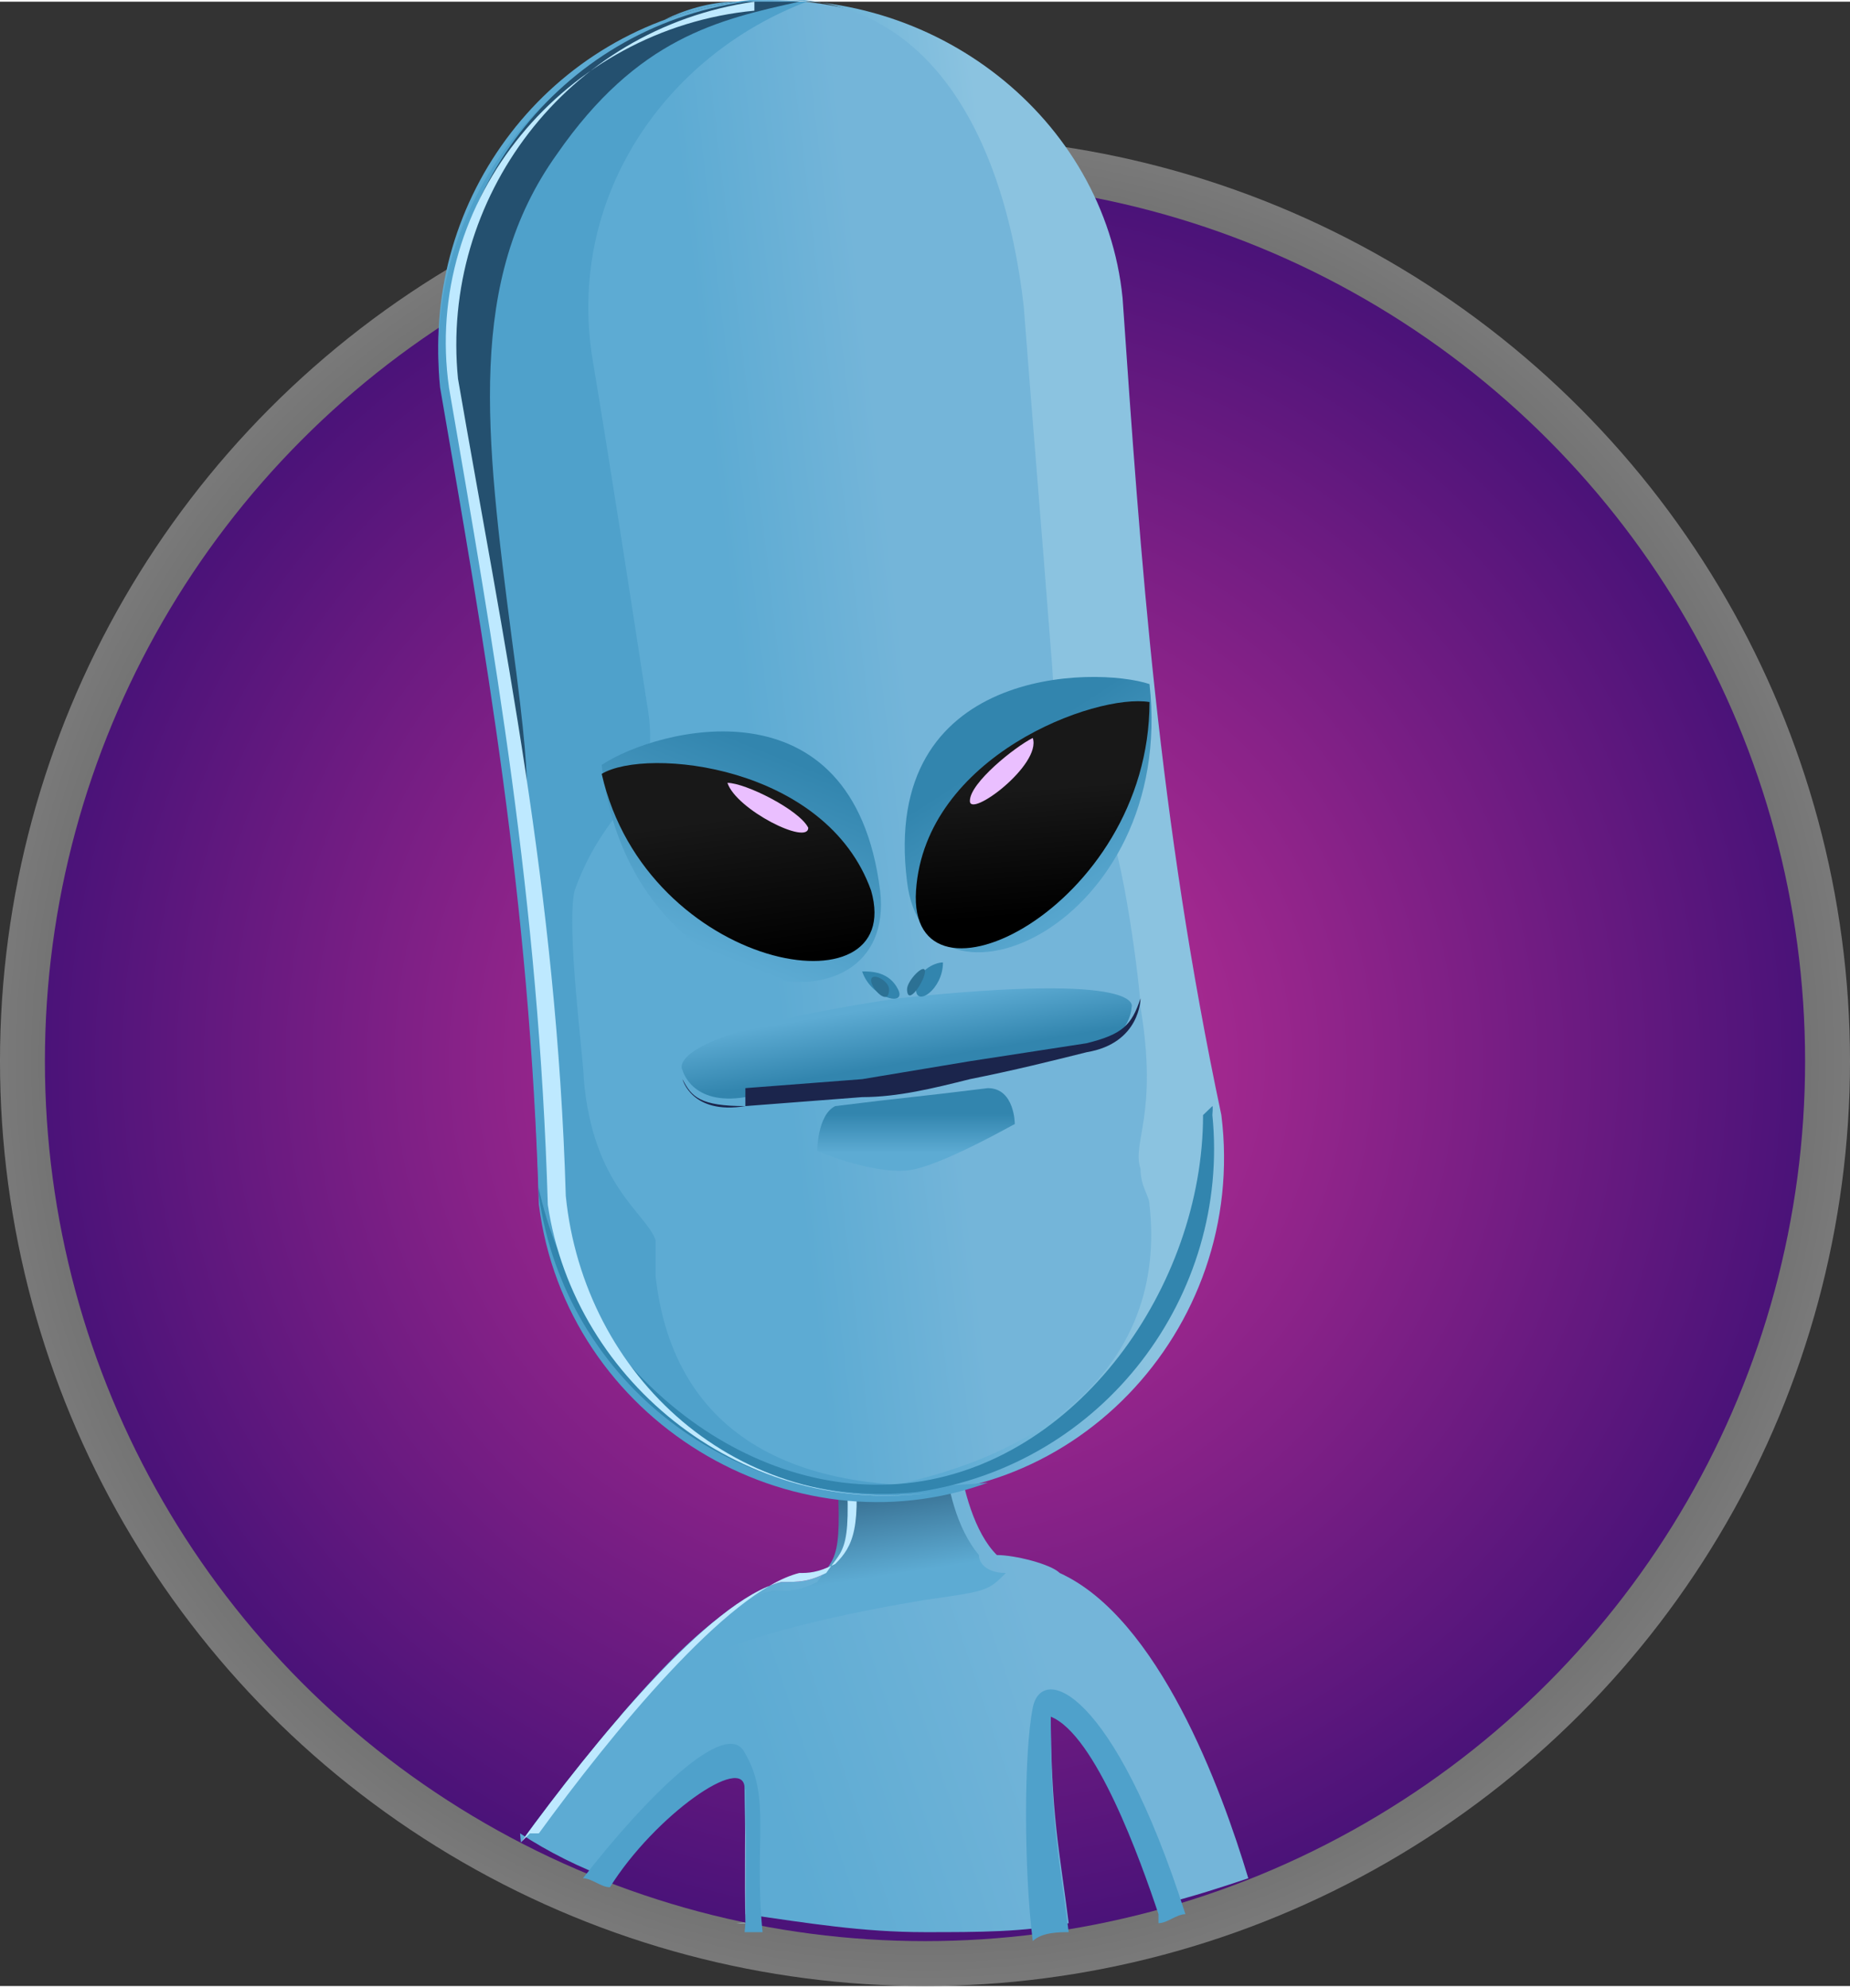 <?xml version="1.0" encoding="UTF-8"?>
<!DOCTYPE svg PUBLIC "-//W3C//DTD SVG 1.1//EN" "http://www.w3.org/Graphics/SVG/1.1/DTD/svg11.dtd">
<!-- Creator: CorelDRAW -->
<svg xmlns="http://www.w3.org/2000/svg" xml:space="preserve" width="3.081in" height="3.311in" style="shape-rendering:geometricPrecision; text-rendering:geometricPrecision; image-rendering:optimizeQuality; fill-rule:evenodd; clip-rule:evenodd"
viewBox="0 0 0.206 0.221"
 xmlns:xlink="http://www.w3.org/1999/xlink">
 <rect x="0" y="0" width="0.206" height="0.221" fill="#333333" stroke="none"/>
 <defs>
  <style type="text/css">
   <![CDATA[
    .str0 {stroke:gray;stroke-width:0}
    .fil15 {fill:none}
    .fil13 {fill:#24506F}
    .fil19 {fill:#2C7194}
    .fil18 {fill:#3285AE}
    .fil3 {fill:#4FA1CB}
    .fil5 {fill:#BEE9FF}
    .fil10 {fill:#EABFFF}
    .fil16 {fill:#1B254C;fill-rule:nonzero}
    .fil12 {fill:url(#id0)}
    .fil11 {fill:url(#id1)}
    .fil8 {fill:url(#id2)}
    .fil9 {fill:url(#id3)}
    .fil2 {fill:url(#id4)}
    .fil17 {fill:url(#id5)}
    .fil14 {fill:url(#id6)}
    .fil4 {fill:url(#id7)}
    .fil7 {fill:url(#id8)}
    .fil6 {fill:url(#id9)}
    .fil0 {fill:url(#id10)}
    .fil1 {fill:url(#id11)}
   ]]>
  </style>
  <linearGradient id="id0" gradientUnits="userSpaceOnUse" x1="0.085" y1="0.106" x2="0.083" y2="0.091">
   <stop offset="0" style="stop-color:black"/>
   <stop offset="1" style="stop-color:#181818"/>
  </linearGradient>
  <linearGradient id="id1" gradientUnits="userSpaceOnUse" x1="0.079" y1="0.105" x2="0.087" y2="0.085">
   <stop offset="0" style="stop-color:#5DABD3"/>
   <stop offset="1" style="stop-color:#3285AE"/>
  </linearGradient>
  <linearGradient id="id2" gradientUnits="userSpaceOnUse" xlink:href="#id1" x1="0.12" y1="0.103" x2="0.109" y2="0.086">
  </linearGradient>
  <linearGradient id="id3" gradientUnits="userSpaceOnUse" xlink:href="#id0" x1="0.115" y1="0.101" x2="0.114" y2="0.088">
  </linearGradient>
  <linearGradient id="id4" gradientUnits="userSpaceOnUse" x1="0.083" y1="0.187" x2="0.113" y2="0.177">
   <stop offset="0" style="stop-color:#5DABD3"/>
   <stop offset="1" style="stop-color:#74B5D9"/>
  </linearGradient>
  <linearGradient id="id5" gradientUnits="userSpaceOnUse" xlink:href="#id1" x1="0.102" y1="0.128" x2="0.102" y2="0.124">
  </linearGradient>
  <linearGradient id="id6" gradientUnits="userSpaceOnUse" xlink:href="#id1" x1="0.1" y1="0.112" x2="0.101" y2="0.118">
  </linearGradient>
  <linearGradient id="id7" gradientUnits="userSpaceOnUse" x1="0.09" y1="0.163" x2="0.092" y2="0.176">
   <stop offset="0" style="stop-color:#24506F"/>
   <stop offset="1" style="stop-color:#5DABD3"/>
  </linearGradient>
  <linearGradient id="id8" gradientUnits="userSpaceOnUse" x1="0.117" y1="0.079" x2="0.095" y2="0.082">
   <stop offset="0" style="stop-color:#8BC3E0"/>
   <stop offset="1" style="stop-color:#5DABD3"/>
  </linearGradient>
  <linearGradient id="id9" gradientUnits="userSpaceOnUse" xlink:href="#id4" x1="0.084" y1="0.084" x2="0.101" y2="0.082">
  </linearGradient>
  <radialGradient id="id10" gradientUnits="userSpaceOnUse" cx="0.103" cy="0.118" r="0.143" fx="0.103" fy="0.118">
   <stop offset="0" style="stop-color:black"/>
   <stop offset="0.702" style="stop-color:gray"/>
   <stop offset="1" style="stop-color:white"/>
  </radialGradient>
  <radialGradient id="id11" gradientUnits="userSpaceOnUse" cx="0.103" cy="0.118" r="0.143" fx="0.103" fy="0.118">
   <stop offset="0" style="stop-color:#CC3399"/>
   <stop offset="1" style="stop-color:#000066"/>
  </radialGradient>
 </defs>
 <g id="Layer_x0020_1">
  <g id="_358878632">
   <circle id="_354773464" class="fil0 str0" cx="0.103" cy="0.118" r="0.103"/>
   <circle id="_354753280" class="fil1" cx="0.103" cy="0.118" r="0.098"/>
   <g>
    <path id="_354772744" class="fil2" d="M0.058 0.205c0.008,-0.011 0.021,-0.027 0.029,-0.029 0.002,-0 0.003,-0 0.005,-0.001 0.002,-0.003 0.003,-0.002 0.002,-0.015 -0.001,-0.012 0.012,-0.006 0.012,-0.006 0,0 0,0.014 0.005,0.019 0.002,0 0.006,0.001 0.007,0.002 0.011,0.005 0.018,0.024 0.021,0.034 -0.003,0.001 -0.006,0.002 -0.01,0.003 -0.002,-0.007 -0.007,-0.021 -0.012,-0.022 -0,0.012 0.001,0.016 0.002,0.024 -0.005,0.001 -0.01,0.001 -0.016,0.001 -0.007,0 -0.013,-0.001 -0.02,-0.002 -0,-0.004 -0,-0.011 -8.68631e-005,-0.015 0,-0.004 -0.01,0.003 -0.015,0.011 -0.003,-0.001 -0.007,-0.003 -0.01,-0.005z"/>
    <path id="_356822696" class="fil3" d="M0.129 0.213c-0.002,-0.006 -0.007,-0.02 -0.012,-0.022 -0,0.012 0.001,0.016 0.002,0.024 -0.001,0 -0.003,0 -0.004,0.001 -0.001,-0.008 -0.001,-0.021 0,-0.026 0.001,-0.005 0.009,-0.002 0.017,0.023 -0.001,0 -0.002,0.001 -0.003,0.001z"/>
    <path id="_356255784" class="fil3" d="M0.083 0.214c-0,-0.004 -0,-0.011 -8.68631e-005,-0.015 0,-0.004 -0.01,0.003 -0.015,0.011 -0.001,-0 -0.002,-0.001 -0.003,-0.001 0.007,-0.009 0.016,-0.018 0.018,-0.014 0.003,0.005 0.001,0.01 0.002,0.02 -0.001,-0 -0.001,-0 -0.002,-0z"/>
    <path id="_357138600" class="fil4" d="M0.069 0.191c0.006,-0.007 0.012,-0.013 0.017,-0.014 0.002,-0 0.003,-0 0.005,-0.001 0.002,-0.003 0.003,-0.002 0.002,-0.015 -0.001,-0.012 0.012,-0.006 0.012,-0.006 0,0 -0.001,0.012 0.004,0.018 0,0.001 0.001,0.002 0.003,0.002 -0.002,0.002 -0.002,0.002 -0.009,0.003 -0.006,0.001 -0.023,0.004 -0.029,0.009 -0.001,0.001 -0.003,0.003 -0.005,0.004z"/>
    <path id="_357860400" class="fil5" d="M0.058 0.205c0.008,-0.011 0.021,-0.027 0.029,-0.029 0.002,-0 0.003,-0 0.005,-0.001 0.002,-0.003 0.003,-0.002 0.002,-0.015 -0.001,-0.006 0.003,-0.008 0.006,-0.008 -0.003,0 -0.006,-4.76431e-005 -0.005,0.009 0.001,0.009 -0,0.011 -0.002,0.013 -0.002,0.001 -0.003,0.001 -0.004,0.001 -0.008,0.002 -0.021,0.018 -0.029,0.029 -0,-0 -0.001,-0 -0.001,-0zm0.025 0.009c-8.84425e-005,-0.004 -0,-0.013 -0,-0.015 2.63222e-005,-0 0,0.001 0,0.004 3.50085e-005,0.001 -0,0.005 0,0.011 -0,-4.26419e-005 -0,-8.37045e-005 -0.001,-0z"/>
    <path id="_356472416" class="fil6" d="M0.082 0l2.63222e-007 0c0.02,-0.002 0.039,0.012 0.042,0.033 0.004,0.03 0.003,0.058 0.011,0.091 0.002,0.02 -0.012,0.039 -0.033,0.042 -0.02,0.002 -0.039,-0.012 -0.042,-0.033 -0.001,-0.034 -0.006,-0.062 -0.011,-0.091 -0.002,-0.02 0.012,-0.039 0.033,-0.042z"/>
    <path id="_356472632" class="fil7" d="M0.082 0l0 0c-0.003,0 -0.006,0.001 -0.008,0.002 0.029,-0.01 0.038,0.014 0.04,0.032 0.001,0.013 0.002,0.025 0.003,0.038 0.001,0.011 -0.001,0.009 0.006,0.019 0.002,0.003 0.004,0.019 0.004,0.021 0.002,0.012 -0.001,0.015 -0,0.018 0,0.002 0.001,0.003 0.001,0.004 0.002,0.018 -0.012,0.029 -0.033,0.032 0.024,0.003 0.044,-0.018 0.041,-0.042 -0.007,-0.033 -0.009,-0.062 -0.011,-0.091 -0.002,-0.02 -0.021,-0.035 -0.042,-0.033z"/>
    <path id="_356455616" class="fil3" d="M0.082 0l2.63222e-007 0c0.003,-0 0.006,-0 0.008,-6.00145e-005 -0.016,0.006 -0.027,0.022 -0.024,0.04 0.002,0.012 0.004,0.025 0.006,0.038 0.002,0.011 -0.004,0.01 -0.008,0.021 -0.001,0.004 0.001,0.019 0.001,0.021 0.001,0.012 0.007,0.015 0.008,0.018 0,0.002 0,0.003 0,0.004 0.002,0.018 0.016,0.025 0.037,0.023 -0.022,0.008 -0.047,-0.007 -0.05,-0.031 -0.001,-0.034 -0.006,-0.062 -0.011,-0.091 -0.002,-0.02 0.012,-0.039 0.033,-0.042z"/>
    <g>
     <path id="_357860616" class="fil8" d="M0.128 0.076c-0.006,-0.002 -0.03,-0.002 -0.027,0.022 0.002,0.017 0.03,0.005 0.027,-0.022z"/>
     <path id="_357860808" class="fil9" d="M0.128 0.078c-0.006,-0.001 -0.025,0.006 -0.026,0.021 -0.001,0.015 0.026,0.002 0.026,-0.021z"/>
     <path id="_356472440" class="fil10" d="M0.115 0.082c-0.002,0.001 -0.007,0.005 -0.007,0.007 -6.31732e-005,0.002 0.008,-0.004 0.007,-0.007z"/>
     <g>
      <path id="_358604688" class="fil11" d="M0.067 0.085c0.006,-0.004 0.028,-0.01 0.031,0.014 0.002,0.017 -0.028,0.013 -0.031,-0.014z"/>
      <path id="_358610808" class="fil12" d="M0.067 0.086c0.005,-0.003 0.025,-0.001 0.03,0.013 0.004,0.014 -0.025,0.009 -0.03,-0.013z"/>
      <path id="_358611000" class="fil10" d="M0.081 0.087c0.002,0 0.008,0.003 0.009,0.005 0,0.002 -0.008,-0.002 -0.009,-0.005z"/>
     </g>
    </g>
    <path id="_357860424" class="fil13" d="M0.089 0c-0.009,0.002 -0.018,0.004 -0.027,0.017 -0.01,0.014 -0.008,0.031 -0.005,0.054 0.003,0.022 0.001,0.017 0.001,0.02 -0.002,-0.017 -0.005,-0.033 -0.008,-0.049 -0.002,-0.02 0.012,-0.039 0.033,-0.042l2.63222e-007 0c0.002,-0 0.004,-0 0.006,-0z"/>
    <g>
     <path id="_355953712" class="fil14" d="M0.12 0.117c0.006,-0.001 0.006,-0.005 0.006,-0.005 -0,0 0.002,-0.004 -0.026,-0.001 -0.027,0.004 -0.024,0.008 -0.024,0.008 0,0 0.001,0.004 0.007,0.003 0.018,-0.002 0.02,-0.003 0.037,-0.005z"/>
     <path id="_355953784" class="fil15" d="M0.076 0.118c0,0 0.001,0.004 0.007,0.003 0.006,-0.001 0.025,-0.003 0.025,-0.003m0.018 -0.007c0,0 0,0.004 -0.006,0.005 -0.006,0.001 -0.025,0.003 -0.025,0.003"/>
     <path id="_355953976" class="fil16" d="M0.083 0.121l0.013 -0.001 0.012 -0.002 0.013 -0.002c0.004,-0.001 0.005,-0.002 0.006,-0.005 2.63222e-007,1.34243e-005 0,0.005 -0.006,0.006 -0.004,0.001 -0.008,0.002 -0.013,0.003 -0.004,0.001 -0.008,0.002 -0.012,0.002l-0.013 0.001c-0.006,0.001 -0.007,-0.003 -0.007,-0.003 0.001,0.002 0.002,0.003 0.007,0.003z"/>
     <path id="_357139552" class="fil17" d="M0.11 0.121c0.003,-0 0.003,0.004 0.003,0.004 -0,-4.60638e-005 -0.007,0.004 -0.011,0.005 -0.004,0.001 -0.011,-0.002 -0.011,-0.002 0,0 -0,-0.004 0.002,-0.005 0.008,-0.001 0.009,-0.001 0.017,-0.002z"/>
    </g>
    <g>
     <g>
      <path id="_357140232" class="fil18" d="M0.105 0.107c-0.001,-0 -0.003,0.001 -0.003,0.003 -0,0.002 0.003,0 0.003,-0.003z"/>
      <path id="_355953760" class="fil19" d="M0.103 0.108c-8.42309e-006,-0.001 -0.002,0.001 -0.002,0.002 4.65902e-005,0.002 0.002,-0.001 0.002,-0.002z"/>
     </g>
     <g>
      <path id="_357140672" class="fil18" d="M0.096 0.108c0.001,-0 0.003,-0 0.004,0.002 0.001,0.002 -0.003,0.001 -0.004,-0.002z"/>
      <path id="_357140864" class="fil19" d="M0.097 0.109c-0,-0.001 0.002,2.10577e-005 0.002,0.001 0,0.002 -0.002,-6.58054e-005 -0.002,-0.001z"/>
     </g>
    </g>
    <path id="_357139744" class="fil18" d="M0.135 0.123c8.52838e-005,0 0,0.001 0,0.001 0.002,0.02 -0.012,0.039 -0.033,0.042 -0.02,0.002 -0.039,-0.012 -0.042,-0.033 -1.21082e-005,-0 -2.47428e-005,-0.001 -3.81671e-005,-0.001 0.004,0.019 0.022,0.035 0.041,0.033 0.019,-0.002 0.033,-0.022 0.033,-0.041z"/>
    <path id="_357139792" class="fil5" d="M0.084 0c-0.021,0.003 -0.035,0.022 -0.033,0.042 0.005,0.029 0.011,0.057 0.012,0.091 0.002,0.02 0.019,0.036 0.041,0.033 -0.021,0.003 -0.04,-0.012 -0.043,-0.032 -0.001,-0.034 -0.006,-0.062 -0.011,-0.091 -0.003,-0.021 0.013,-0.04 0.034,-0.042z"/>
   </g>
  </g>
 </g>
</svg>

